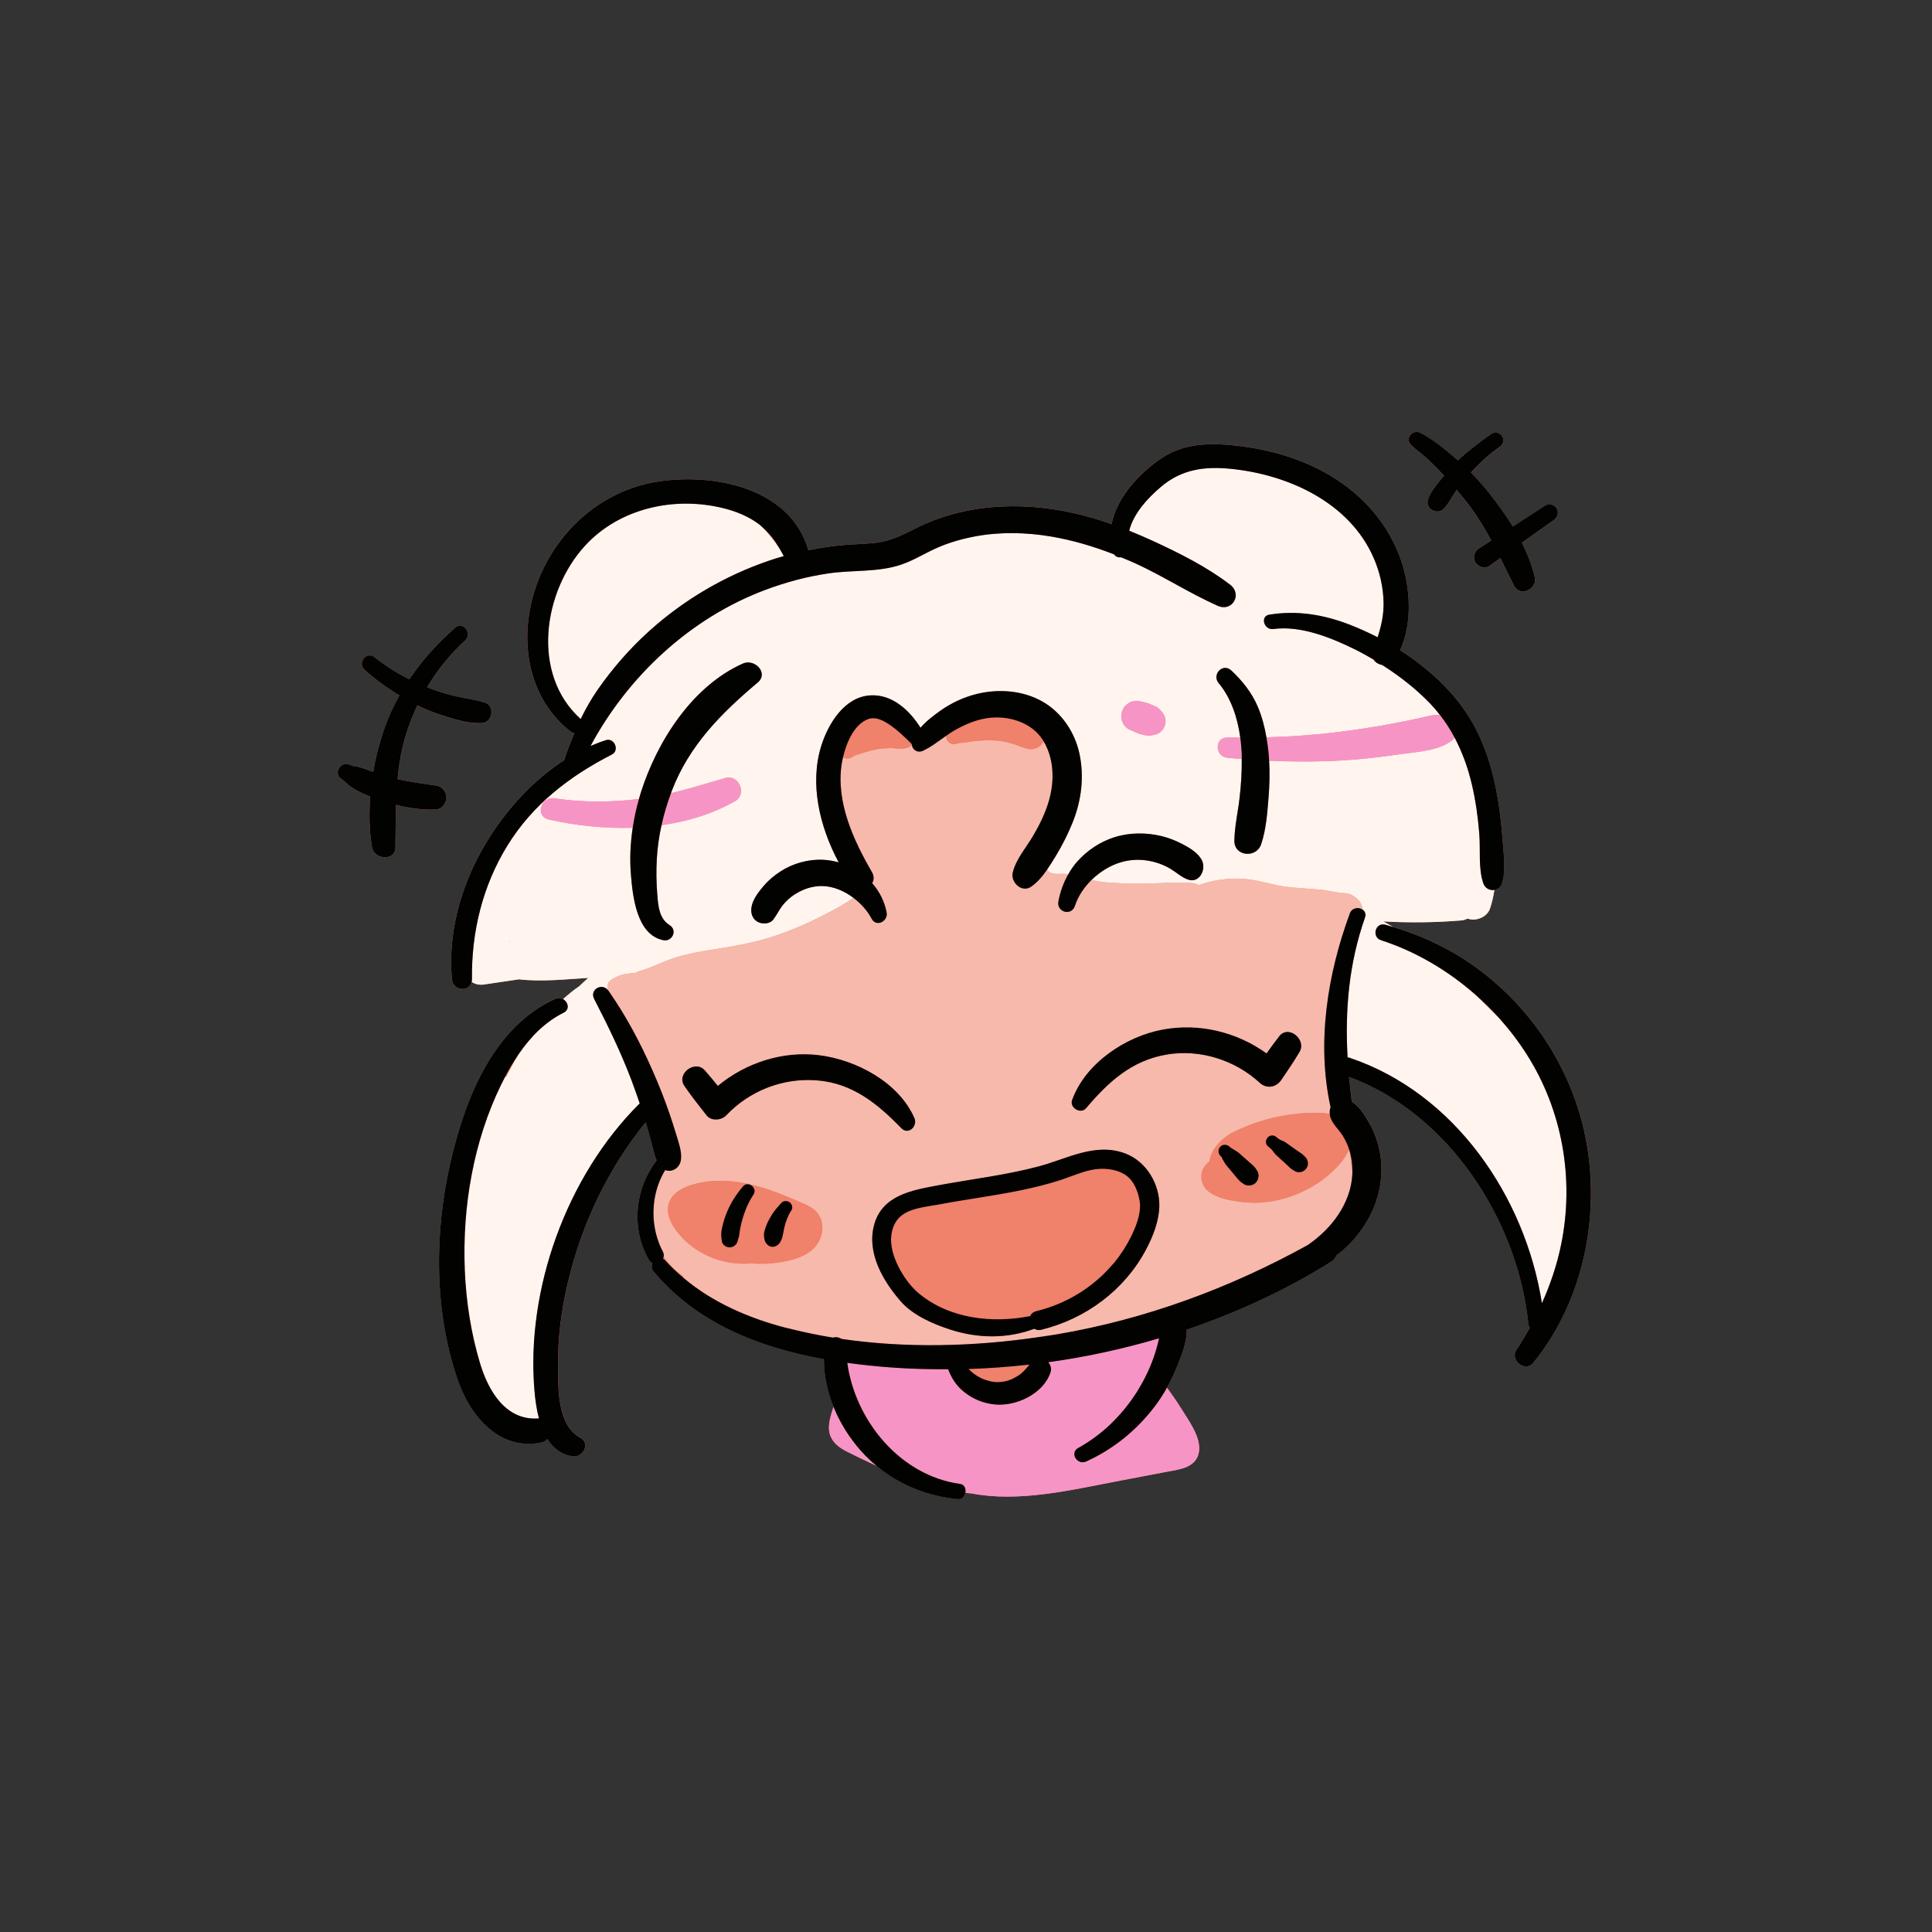 <svg xmlns="http://www.w3.org/2000/svg" xmlns:xlink="http://www.w3.org/1999/xlink" width="500" zoomAndPan="magnify" viewBox="0 0 375 375" height="500" preserveAspectRatio="xMidYMid meet" version="1.2"><rect x="0" y="0" width="375" height="375" fill="#333333" stroke="none"/><defs><clipPath id="c2e0bc6270"><path d="M 65 83.203 L 309 83.203 L 309 291 L 65 291 Z M 65 83.203 "/></clipPath><clipPath id="72cf5ed84d"><path d="M 65 83.203 L 309 83.203 L 309 291 L 65 291 Z M 65 83.203 "/></clipPath></defs><g id="4ca20ed489"><g clip-rule="nonzero" clip-path="url(#c2e0bc6270)"><path style=" stroke:none;fill-rule:nonzero;fill:#f0816a;fill-opacity:1;" d="M 297.566 264.555 C 296.066 266.387 293.047 263.98 294.316 262.047 C 295.25 260.621 296.129 259.156 296.949 257.66 C 296.805 257.441 296.684 257.203 296.652 256.891 C 294.609 236.875 281.207 216.121 261.855 209.008 C 262.004 210.609 262.188 212.219 262.398 213.828 C 263.773 214.684 264.836 216.34 265.598 217.629 C 266.441 219.055 267.109 220.629 267.539 222.23 C 268.406 225.488 268.332 228.984 267.41 232.219 C 266.422 235.676 264.527 238.801 262.02 241.367 C 261.203 242.199 260.312 242.953 259.387 243.672 C 259.215 244.137 258.887 244.566 258.355 244.902 C 249.578 250.41 240.156 254.746 230.348 258.074 C 230.422 260.441 229.297 263.188 228.496 265.184 C 227.918 266.621 227.254 268.008 226.508 269.344 C 227.445 270.613 228.348 271.91 229.184 273.258 C 230.617 275.574 233.176 278.938 232.715 281.797 C 232.203 284.957 228.828 285.215 226.289 285.699 C 223.016 286.324 219.746 286.949 216.469 287.574 C 207.66 289.258 197.66 291.633 188.57 289.871 C 188.176 289.848 187.785 289.793 187.391 289.754 C 187.254 290.438 186.758 291.043 185.969 290.969 C 180.074 290.406 174.645 288.234 170.184 284.527 C 169.902 284.398 169.613 284.27 169.332 284.141 C 167.723 283.395 166.137 282.617 164.547 281.832 C 163.016 281.074 161.562 280.074 161.066 278.336 C 160.574 276.613 161.293 274.684 161.789 273.031 C 160.602 270.098 159.918 266.973 159.926 263.809 C 147.379 261.535 135.27 256.84 126.891 246.797 C 126.441 246.258 126.434 245.641 126.648 245.129 C 126.391 245.012 126.145 244.832 125.957 244.516 C 122.43 238.434 123.242 230.664 127.461 225.207 C 126.988 224.125 126.773 222.934 126.473 221.793 C 126.129 220.488 125.766 219.188 125.371 217.898 C 125.359 217.867 125.352 217.84 125.34 217.809 C 118 226.875 112.914 237.598 110.23 248.945 C 108.961 254.301 108.258 259.785 108.316 265.293 C 108.359 269.629 108.207 276.629 112.598 279.004 C 114.723 280.152 113.148 283 111.066 282.641 C 108.867 282.262 107.344 280.984 106.266 279.289 C 105.988 279.617 105.605 279.875 105.094 279.977 C 96.977 281.621 91.328 274.898 88.898 267.941 C 84.262 254.648 84.293 239.32 87.414 225.711 C 90.223 213.488 95.629 199.379 107.812 193.84 C 108.359 193.59 108.875 193.676 109.293 193.914 C 110.293 193.023 111.324 192.18 112.418 191.426 C 112.988 190.879 113.574 190.344 114.164 189.816 C 109.703 190.082 105.141 190.598 100.711 190.094 C 98.438 190.422 96.172 190.75 93.977 191.09 C 92.973 191.242 92.141 191.012 91.52 190.566 C 91.098 192.582 87.93 192.363 87.719 190.094 C 86.801 180.211 89.977 170.23 95.348 161.988 C 98.973 156.426 103.812 151.203 109.527 147.527 C 109.539 147.469 109.527 147.414 109.547 147.355 C 110.137 145.59 110.789 143.898 111.496 142.23 C 111.25 142.223 111.008 142.168 110.766 141.984 C 104.336 137.039 101.703 128.988 102.469 121.035 C 103.793 107.305 114.117 95.492 127.879 93.438 C 138.676 91.824 153.375 94.688 156.891 106.754 C 156.895 106.77 156.895 106.785 156.898 106.805 C 158.785 106.426 160.676 106.109 162.59 105.898 C 165.074 105.625 167.586 105.633 170.066 105.332 C 172.879 105 175.125 103.867 177.609 102.609 C 187.125 97.777 198.004 97.293 208.305 99.562 C 210.836 100.121 213.316 100.867 215.758 101.727 C 216.598 97.453 219.66 93.562 222.945 90.816 C 224.699 89.352 226.516 88.074 228.672 87.285 C 232.191 85.996 236.121 86.074 239.801 86.477 C 246.691 87.23 253.539 89.242 259.387 93.047 C 265.215 96.844 269.715 102.234 271.969 108.848 C 273.77 114.141 274.172 120.918 271.746 126.199 C 277.246 129.699 282.188 134.238 285.414 139.621 C 288.227 144.309 289.82 149.664 290.715 155.023 C 291.168 157.719 291.469 160.438 291.66 163.164 C 291.84 165.773 292.34 168.906 291.535 171.438 C 291.289 172.215 290.695 172.629 290.055 172.734 C 289.863 173.992 289.586 175.211 289.195 176.355 C 288.625 178.039 286.371 178.895 284.852 178.281 C 284.484 178.477 284.074 178.609 283.633 178.645 C 278.52 179.07 273.512 179.109 268.492 178.84 C 269.141 179.176 269.785 179.559 270.426 179.938 C 277.156 181.949 283.23 185.035 288.742 189.504 C 299.355 198.098 306.516 210.566 308.316 224.125 C 310.195 238.277 306.672 253.422 297.566 264.555 Z M 277.18 89.191 C 278.238 90.18 279.262 91.215 280.238 92.281 C 280.258 92.305 280.281 92.324 280.301 92.352 C 280.156 92.523 279.996 92.676 279.855 92.852 C 278.871 94.094 277.645 95.461 277.16 97.004 C 276.605 98.762 278.961 100.051 280.211 98.777 C 281.215 97.758 281.867 96.332 282.695 95.172 C 282.707 95.148 282.73 95.133 282.742 95.109 C 283.742 96.27 284.707 97.461 285.605 98.695 C 287.055 100.695 288.301 102.789 289.457 104.93 C 288.664 105.441 287.871 105.949 287.082 106.461 C 286.188 107.035 285.816 108.211 286.371 109.16 C 286.875 110.016 288.195 110.488 289.074 109.867 C 289.789 109.355 290.508 108.848 291.223 108.336 C 292.113 110.117 292.977 111.918 293.883 113.707 C 295.039 115.996 298.457 114.367 297.895 112.016 C 297.344 109.711 296.473 107.492 295.402 105.363 C 297.457 103.891 299.504 102.41 301.574 100.965 C 302.293 100.461 302.633 99.539 302.16 98.738 C 301.73 98.012 300.668 97.668 299.93 98.152 C 297.848 99.531 295.746 100.887 293.645 102.246 C 292.289 100.035 290.77 97.93 289.191 95.941 C 288.035 94.48 286.809 93.082 285.508 91.758 C 287.199 89.91 288.973 88.238 291.055 86.809 C 291.723 86.352 292.023 85.488 291.594 84.75 C 291.203 84.082 290.219 83.762 289.539 84.211 C 288.309 85.027 287.164 85.938 286 86.832 C 284.957 87.633 283.941 88.484 282.992 89.398 C 280.762 87.496 278.309 85.387 275.699 84.043 C 274.242 83.293 272.582 85.184 273.883 86.402 C 274.93 87.383 276.125 88.203 277.18 89.191 Z M 86.645 154.832 C 86.645 153.688 85.848 152.652 84.672 152.48 C 82.164 152.113 79.641 151.789 77.168 151.23 C 77.426 148.488 77.875 145.75 78.676 143 C 79.289 140.91 80.082 138.883 81.016 136.922 C 81.086 136.953 81.145 136.996 81.215 137.023 C 83.055 137.91 84.984 138.629 86.941 139.219 C 89.133 139.875 91.289 140.477 93.59 140.352 C 95.57 140.25 96.109 137.035 94.168 136.418 C 92.238 135.809 90.258 135.574 88.289 135.117 C 86.445 134.688 84.66 134.086 82.895 133.41 C 84.902 130.066 87.371 126.996 90.266 124.352 C 91.742 123.004 89.902 120.5 88.367 121.848 C 84.957 124.836 81.938 128.172 79.449 131.863 C 77.066 130.668 74.816 129.258 72.711 127.59 C 71.117 126.332 69.297 128.719 70.781 130.047 C 72.859 131.906 75.129 133.547 77.52 134.988 C 76.453 136.902 75.52 138.898 74.758 140.996 C 73.754 143.781 72.961 146.77 72.434 149.828 C 72.406 149.82 72.375 149.809 72.348 149.801 C 71.113 149.34 69.754 148.777 68.406 148.676 C 68.211 148.586 68.016 148.496 67.816 148.41 C 66.199 147.668 64.648 150.121 66.188 151.137 C 66.824 151.555 67.297 152.141 67.91 152.586 C 68.633 153.102 69.434 153.562 70.242 153.93 C 70.773 154.172 71.312 154.395 71.855 154.609 C 71.605 157.945 71.684 161.277 72.203 164.441 C 72.602 166.84 76.703 167.219 76.746 164.512 C 76.797 161.715 76.789 158.961 76.871 156.227 C 79.402 156.859 81.957 157.242 84.602 157.129 C 85.754 157.074 86.645 155.914 86.645 154.832 Z M 86.645 154.832 "/></g><path style=" stroke:none;fill-rule:nonzero;fill:#fff5ee;fill-opacity:1;" d="M 149.793 104.422 C 150.301 105.059 150.797 105.727 151.277 106.414 C 151.574 106.91 151.855 107.422 152.129 107.941 C 151.156 108.219 150.184 108.512 149.223 108.84 C 140.672 111.762 132.742 116.418 126.031 122.469 C 122.273 125.852 118.93 129.688 116.035 133.832 C 114.738 135.691 113.668 137.609 112.703 139.578 C 112.688 139.562 112.684 139.535 112.664 139.523 C 103.027 130.789 105.43 114.797 113.543 105.934 C 120.281 98.582 131.023 96.258 140.551 98.676 C 143.02 99.297 145.43 100.297 147.461 101.859 C 147.664 102.012 147.824 102.195 148.012 102.359 C 148.562 102.957 149.102 103.582 149.617 104.211 C 149.664 104.27 149.719 104.32 149.77 104.379 C 149.777 104.395 149.785 104.414 149.793 104.422 Z M 109.305 193.91 C 110.305 193.02 111.336 192.172 112.426 191.422 C 112.996 190.875 113.582 190.34 114.172 189.812 C 109.711 190.078 105.148 190.594 100.723 190.086 C 98.445 190.418 96.184 190.746 93.984 191.086 C 92.98 191.238 92.152 191.008 91.531 190.559 C 91.566 190.406 91.621 190.27 91.613 190.086 C 91.48 180.945 93.66 171.965 98.477 164.152 C 103.402 156.148 110.527 150.68 118.781 146.445 C 120.312 145.664 119.254 143.137 117.605 143.664 C 116.594 143.988 115.594 144.375 114.621 144.801 C 121.953 131.156 134.062 119.918 148.594 114.48 C 152.559 112.996 156.688 111.895 160.883 111.285 C 165.535 110.605 170.496 111.121 174.988 109.57 C 177.293 108.781 179.359 107.488 181.566 106.48 C 183.949 105.391 186.496 104.648 189.062 104.152 C 193.969 103.203 199.16 103.309 204.078 104.148 C 208.238 104.859 212.305 106.066 216.238 107.602 C 216.574 108.086 217.09 108.246 217.598 108.164 C 218.508 108.539 219.414 108.914 220.312 109.316 C 225.801 111.824 230.875 115.152 236.379 117.59 C 239.199 118.836 241.191 115.352 238.773 113.492 C 234.234 110.012 228.906 107.355 223.719 104.965 C 222.223 104.277 220.711 103.633 219.18 103.012 C 220.027 99.629 222.773 96.688 225.332 94.504 C 229.301 91.125 233.703 90.484 238.836 90.992 C 250.02 92.094 261.977 97.508 266.66 108.359 C 267.852 111.105 268.527 114.113 268.555 117.109 C 268.578 119.461 268.09 121.57 267.398 123.695 C 265.598 122.766 263.77 121.941 261.949 121.238 C 256.898 119.281 251.75 118.438 246.379 119.305 C 244.531 119.602 245.344 122.336 247.148 122.094 C 252.539 121.371 258.504 123.809 263.219 126.16 C 264.375 126.734 265.5 127.371 266.617 128.023 C 266.66 128.098 266.727 128.156 266.781 128.227 C 266.75 128.246 266.727 128.27 266.695 128.285 C 266.77 128.32 266.848 128.367 266.922 128.402 C 267.246 128.723 267.68 128.934 268.152 129.043 C 268.305 129.125 268.453 129.195 268.605 129.277 C 271.871 131.379 274.938 133.793 277.629 136.59 C 278.293 137.281 278.898 138.004 279.473 138.738 C 278.117 138.711 276.809 139.109 275.43 139.414 C 273.617 139.812 271.797 140.172 269.973 140.516 C 266.574 141.148 263.16 141.668 259.727 142.094 C 255.113 142.664 250.469 142.988 245.816 143.117 C 245.457 141.062 244.93 139.047 244.105 137.105 C 242.949 134.402 241.148 132.18 239.02 130.168 C 237.367 128.609 235.145 130.93 236.559 132.629 C 238.965 135.504 240.219 139.363 240.738 143.176 C 239.91 143.172 239.078 143.18 238.246 143.168 C 235.676 143.105 235.777 146.852 238.246 147.094 C 239.172 147.188 240.102 147.25 241.023 147.32 C 241.059 149.828 240.898 152.348 240.613 154.84 C 240.297 157.629 239.637 160.379 239.594 163.188 C 239.543 166.266 243.863 166.648 244.793 163.891 C 245.762 161.008 245.98 157.859 246.227 154.84 C 246.426 152.453 246.484 150.051 246.34 147.656 C 251.062 147.867 255.789 147.879 260.52 147.602 C 264.223 147.391 267.926 146.953 271.594 146.418 C 274.91 145.93 279.488 145.789 282.078 143.516 C 282.191 143.418 282.262 143.305 282.352 143.191 C 283.859 146.039 284.957 149.105 285.707 152.332 C 286.441 155.465 286.879 158.652 287.137 161.859 C 287.379 164.906 286.918 168.551 287.91 171.453 C 288.258 172.457 289.207 172.891 290.066 172.746 C 289.875 174.008 289.594 175.227 289.207 176.371 C 288.637 178.055 286.383 178.91 284.863 178.293 C 284.492 178.492 284.086 178.625 283.645 178.66 C 278.527 179.086 273.523 179.125 268.5 178.855 C 269.148 179.191 269.793 179.574 270.434 179.953 C 269.926 179.801 269.426 179.641 268.91 179.5 C 266.957 178.973 266.176 181.895 268.078 182.508 C 274.77 184.672 281.051 188.383 286.406 193.098 C 287.371 194.051 288.316 194.996 289.215 195.895 C 289.777 196.457 290.375 197.031 290.984 197.621 C 292.988 199.852 294.801 202.227 296.379 204.719 C 303.285 215.602 305.605 228.91 303.035 241.527 C 302.227 245.488 300.938 249.309 299.297 252.977 C 296.035 232.254 282.355 212.195 262.004 205.344 C 261.852 205.293 261.711 205.266 261.57 205.254 C 261.055 196.082 261.824 187.004 264.949 178.117 C 265.195 177.414 264.93 176.867 264.473 176.559 C 264.41 175.82 264.105 175.129 263.555 174.586 C 263.098 174.133 262.359 173.621 261.723 173.48 C 261.262 173.371 260.77 173.355 260.293 173.305 C 260.062 173.277 259.832 173.25 259.602 173.223 C 259.285 173.176 258.969 173.133 258.66 173.066 C 257.973 172.926 257.285 172.82 256.586 172.727 C 256.879 172.766 257.176 172.805 257.465 172.844 C 257.355 172.832 257.242 172.816 257.137 172.797 C 257.062 172.785 256.988 172.773 256.918 172.762 C 256.609 172.664 256.305 172.648 255.996 172.672 C 253.832 172.457 251.645 172.402 249.492 172.113 C 247.582 171.855 245.531 171.234 243.547 170.875 C 239.762 170.184 236.176 170.602 232.684 171.805 C 232.289 171.602 231.84 171.457 231.312 171.41 C 228.434 171.148 225.652 171.434 222.773 171.52 C 220.105 171.598 217.449 171.473 214.781 171.277 C 213.82 171.207 212.836 171.027 211.855 170.816 C 213.523 169.172 215.59 167.914 217.742 167.316 C 219.812 166.742 222.004 166.773 224.074 167.332 C 225.18 167.633 226.203 168.059 227.188 168.645 C 228.332 169.328 229.277 170.25 230.539 170.715 C 232.773 171.543 234.129 168.844 233.328 167.086 C 232.66 165.621 230.922 164.594 229.551 163.867 C 228.27 163.188 226.875 162.637 225.461 162.297 C 222.453 161.57 219.199 161.582 216.238 162.531 C 213.504 163.414 210.992 165.094 209.082 167.238 C 208.379 168.031 207.82 168.875 207.324 169.746 C 207.238 169.727 207.156 169.707 207.078 169.688 C 206.004 169.461 204.762 169.879 203.785 169.34 C 203.602 169.234 203.418 169.02 203.309 168.938 C 203.285 168.871 203.27 168.836 203.25 168.793 C 203.84 167.938 204.387 167.047 204.922 166.168 C 206.191 164.07 207.293 161.902 208.207 159.625 C 209.91 155.391 210.484 150.754 209.516 146.27 C 208.617 142.105 206.051 138.273 202.305 136.16 C 198.484 133.996 193.738 133.668 189.523 134.723 C 187.035 135.348 184.617 136.473 182.527 137.957 C 181.141 138.941 179.77 139.996 178.676 141.258 C 176.508 137.824 173.133 134.691 168.859 134.984 C 163.918 135.316 160.793 140.426 159.438 144.691 C 157.082 152.102 159.098 160.508 162.793 167.387 C 161.797 167.113 160.77 166.938 159.723 166.891 C 156.855 166.758 153.84 167.613 151.445 169.184 C 150.285 169.945 149.184 170.848 148.277 171.906 C 147.305 173.043 146.125 174.559 145.867 176.07 C 145.684 177.191 145.992 178.309 147.023 178.914 C 147.906 179.43 149.406 179.391 150.078 178.52 C 150.738 177.664 151.297 176.508 151.898 175.746 C 152.539 174.945 153.305 174.238 154.098 173.715 C 155.789 172.602 157.613 171.969 159.559 171.988 C 161.703 172.008 163.848 172.914 165.664 174.285 C 164.926 174.773 164.188 175.266 163.426 175.703 C 159.457 178 155.262 179.973 150.934 181.488 C 146.656 182.984 142.164 183.723 137.699 184.414 C 135.297 184.781 132.914 185.258 130.609 186.031 C 128.371 186.781 126.262 187.914 123.98 188.539 C 123.77 188.598 123.59 188.695 123.441 188.82 C 122.691 188.879 121.934 188.961 121.199 189.098 C 120.211 189.281 119.488 189.676 118.645 190.188 C 117.863 190.656 117.738 191.535 118.055 192.223 C 116.859 190.664 114.402 192.078 115.348 193.898 C 118.016 199.043 120.551 204.27 122.598 209.695 C 123.156 211.18 123.688 212.684 124.195 214.195 C 124.156 214.227 124.117 214.234 124.082 214.273 C 110.027 228.254 102.047 250.281 103.773 270.059 C 103.914 271.664 104.156 273.531 104.633 275.324 C 104.582 275.324 104.535 275.316 104.48 275.32 C 98.137 275.742 94.781 269.898 93.195 264.613 C 91.43 258.738 90.484 252.613 90.234 246.492 C 89.742 234.27 91.898 221.57 97.285 210.523 C 97.527 210.031 97.785 209.539 98.043 209.047 C 98.133 209.008 98.219 208.957 98.312 208.93 C 99.051 207.449 99.855 205.992 100.711 204.57 C 102.988 201.266 105.809 198.355 109.414 196.566 C 110.688 195.914 110.277 194.461 109.305 193.91 Z M 250.215 157.176 C 250.23 157.176 250.242 157.176 250.254 157.176 C 250.25 157.172 250.242 157.172 250.23 157.168 C 250.23 157.168 250.223 157.172 250.215 157.176 Z M 217.734 139.793 C 217.832 140.027 217.934 140.266 218.035 140.5 C 218.301 140.949 218.652 141.301 219.098 141.562 C 219.344 141.668 219.594 141.773 219.84 141.879 C 219.961 141.934 220.086 141.98 220.211 142.035 C 220.562 142.184 220.906 142.371 221.27 142.473 C 221.531 142.547 221.801 142.602 222.066 142.66 C 222.363 142.73 222.688 142.793 222.977 142.793 C 223.297 142.793 223.605 142.723 223.914 142.656 C 224.027 142.629 224.137 142.605 224.25 142.586 C 225.156 142.395 225.895 141.566 226.133 140.703 C 226.262 140.227 226.262 139.75 226.133 139.27 C 226.004 138.812 225.773 138.422 225.441 138.082 C 225.363 137.988 225.277 137.895 225.199 137.805 C 225.066 137.652 224.984 137.598 224.797 137.453 C 224.594 137.293 224.531 137.23 224.34 137.148 C 224.102 137.043 223.867 136.941 223.629 136.832 C 223.25 136.664 222.957 136.531 222.582 136.438 C 222.449 136.402 222.316 136.375 222.188 136.34 C 221.926 136.277 221.664 136.207 221.398 136.145 C 221.004 136.02 220.609 136 220.211 136.09 C 219.82 136.109 219.449 136.223 219.109 136.445 C 218.91 136.598 218.711 136.754 218.512 136.906 C 218.223 137.176 218.02 137.492 217.895 137.859 C 217.762 138.09 217.695 138.344 217.695 138.605 C 217.598 139 217.609 139.395 217.734 139.793 Z M 161.508 124.578 C 161.508 124.59 161.512 124.602 161.512 124.617 C 161.512 124.605 161.516 124.602 161.516 124.59 C 161.512 124.586 161.508 124.582 161.508 124.578 Z M 98.98 182.812 C 98.953 182.77 98.934 182.727 98.906 182.676 C 98.883 182.742 98.859 182.805 98.836 182.867 C 98.883 182.848 98.934 182.828 98.98 182.812 Z M 122.809 160.664 C 122.355 163.684 122.207 166.754 122.453 169.766 C 122.789 173.941 123.562 181.453 128.727 182.488 C 130.477 182.844 131.543 180.562 129.961 179.562 C 127.922 178.285 127.758 175.906 127.574 173.688 C 127.383 171.367 127.348 169.062 127.477 166.742 C 127.598 164.539 127.914 162.336 128.391 160.172 C 133.418 159.461 138.289 157.988 142.652 155.516 C 145.066 154.148 143.453 150.242 140.758 151.02 C 137.254 152.027 133.777 153.121 130.234 153.961 C 130.277 153.832 130.32 153.707 130.363 153.578 C 133.723 144.73 139.973 138.449 147.062 132.48 C 149.273 130.621 146.453 127.789 144.211 128.785 C 134.367 133.16 127.539 143.879 124.387 153.82 C 124.254 154.238 124.137 154.664 124.016 155.086 C 118.629 155.742 112.996 155.785 107.648 154.949 C 104.996 154.535 103.781 158.449 106.512 159.066 C 111.695 160.227 117.27 160.852 122.809 160.664 Z M 122.809 160.664 "/><path style=" stroke:none;fill-rule:nonzero;fill:#f7b9ac;fill-opacity:1;" d="M 182.582 238.945 C 182.594 238.953 182.609 238.957 182.625 238.965 C 182.621 238.965 182.621 238.973 182.617 238.973 C 182.594 238.961 182.586 238.957 182.566 238.945 C 182.57 238.945 182.582 238.945 182.582 238.945 Z M 220.871 231.93 C 220.895 231.934 220.922 231.949 220.945 231.953 C 220.922 231.863 220.906 231.777 220.875 231.688 C 220.844 231.824 220.828 231.926 220.871 231.93 Z M 191.164 249.852 C 191.172 249.852 191.184 249.855 191.191 249.855 C 191.203 249.855 191.211 249.855 191.223 249.855 C 191.176 249.852 191.129 249.84 191.082 249.836 C 191.082 249.84 191.125 249.844 191.164 249.852 Z M 215.801 245.598 C 215.957 245.414 216.129 245.25 216.281 245.066 C 216.25 245.07 216.211 245.078 216.176 245.086 C 216.059 245.262 215.926 245.422 215.801 245.598 Z M 182.461 238.953 C 182.398 238.953 182.336 238.957 182.27 238.957 C 182.336 239.008 182.484 238.996 182.574 238.977 C 182.547 238.965 182.523 238.957 182.496 238.945 C 182.484 238.953 182.477 238.953 182.461 238.953 Z M 211.094 227.262 C 210.863 227.32 210.633 227.387 210.402 227.453 C 210.508 227.465 210.617 227.445 210.727 227.457 C 210.848 227.379 210.977 227.332 211.094 227.262 Z M 263.555 174.57 C 264.105 175.117 264.41 175.812 264.473 176.543 C 263.715 176.031 262.434 176.16 262.016 177.293 C 257.656 189.098 255.523 202.465 258.273 214.902 C 258.121 215.305 258.074 215.754 258.125 216.227 C 257.316 216.059 256.477 216 255.645 215.988 C 253.754 215.961 251.875 216.145 250 216.41 C 246.34 216.93 242.805 218.074 239.492 219.707 C 237.215 220.824 235.078 222.977 234.77 225.406 C 233.852 226.145 233.168 227.086 233.18 228.406 C 233.219 232.262 238.438 233.02 241.344 233.34 C 247.453 234.008 253.93 231.68 258.445 227.57 C 259.719 226.418 261.125 224.805 261.863 223.082 C 261.902 223.199 261.938 223.324 261.969 223.445 C 262.156 224.645 262.309 225.844 262.414 227.059 C 262.445 227.074 262.473 227.102 262.508 227.121 C 262.516 228.438 262.348 229.77 261.977 231.07 C 261.242 233.637 259.793 236.078 257.953 238.102 C 256.891 239.27 255.711 240.324 254.43 241.25 C 254.223 241.395 254.02 241.539 253.816 241.688 C 238.684 250.043 222.375 256.055 205.305 258.973 C 204.273 259.148 203.23 259.297 202.188 259.449 C 201.961 259.48 201.734 259.512 201.504 259.543 C 201.504 259.547 201.508 259.547 201.508 259.555 C 189.02 261.371 175.926 261.727 163.344 259.887 C 162.852 259.562 162.242 259.48 161.66 259.633 C 159.141 259.223 156.648 258.707 154.18 258.117 C 153.668 257.961 153.156 257.812 152.652 257.648 C 152.527 257.648 152.418 257.66 152.301 257.664 C 145.273 255.809 138.355 252.816 132.773 248.125 C 132.715 247.973 132.629 247.84 132.582 247.688 C 131.137 246.629 129.84 245.391 128.832 243.895 C 128.883 243.594 128.852 243.27 128.672 242.93 C 127.078 239.914 126.527 236.34 127.035 232.938 C 127.035 232.918 127.039 232.898 127.043 232.883 C 127.352 230.844 128.047 228.863 129.129 227.113 C 130.445 227.621 132.012 226.711 132.191 225.043 C 132.359 223.484 131.785 221.93 131.34 220.457 C 130.898 218.977 130.426 217.504 129.926 216.051 C 128.98 213.305 127.91 210.609 126.742 207.949 C 124.348 202.477 121.531 197.188 118.105 192.285 C 118.086 192.262 118.062 192.25 118.043 192.227 C 117.734 191.539 117.852 190.664 118.633 190.191 C 119.48 189.68 120.203 189.285 121.191 189.105 C 121.93 188.965 122.68 188.883 123.434 188.824 C 123.582 188.699 123.758 188.602 123.969 188.543 C 126.25 187.918 128.355 186.789 130.598 186.035 C 132.91 185.258 135.289 184.785 137.691 184.418 C 142.156 183.73 146.645 182.992 150.926 181.492 C 155.254 179.973 159.453 178.004 163.414 175.707 C 164.18 175.266 164.914 174.777 165.652 174.293 C 167.117 175.398 168.379 176.809 169.203 178.359 C 170.094 180.02 172.41 178.82 172.098 177.141 C 171.684 174.945 170.684 173.008 169.289 171.426 C 169.641 170.836 169.707 170.066 169.23 169.246 C 165.648 163.09 162.266 155.711 163.355 148.395 C 163.422 147.961 163.52 147.488 163.629 147.004 C 164.109 147.277 164.699 147.355 165.273 147.023 C 165.484 146.898 165.707 146.781 165.918 146.664 C 165.977 146.633 165.992 146.629 166.016 146.613 C 166.117 146.578 166.219 146.543 166.324 146.516 C 166.785 146.367 167.238 146.195 167.699 146.059 C 168.578 145.793 169.484 145.566 170.395 145.41 C 170.629 145.371 170.887 145.301 171.121 145.289 C 171.219 145.285 171.32 145.281 171.363 145.277 C 171.789 145.242 172.223 145.223 172.652 145.211 C 173.77 145.184 175.066 145.512 176.137 145.125 C 176.465 145.004 176.75 144.84 177.004 144.641 C 177.152 145.586 178.094 146.23 179.172 145.723 C 180.777 144.973 182.152 143.871 183.605 142.855 C 183.672 143.82 184.504 144.754 185.613 144.367 C 186.188 144.168 186.789 144.223 187.426 144.117 C 187.984 144.016 188.527 143.91 188.887 143.875 C 190.133 143.762 191.375 143.664 192.633 143.707 C 192.938 143.719 193.242 143.738 193.543 143.762 C 193.715 143.777 193.891 143.797 194.062 143.809 C 194.355 143.844 194.41 143.852 194.23 143.832 C 194.055 143.809 194.109 143.82 194.395 143.859 C 194.566 143.891 194.734 143.918 194.906 143.953 C 195.199 144.012 195.496 144.074 195.789 144.148 C 197.02 144.453 198.156 145.012 199.371 145.336 C 200.652 145.68 201.98 145.055 202.578 143.902 C 203.707 145.789 204.223 147.926 204.289 150.102 C 204.277 150.215 204.277 150.32 204.27 150.434 C 204.285 150.637 204.289 150.844 204.305 151.043 C 204.254 152.523 204.012 154 203.609 155.402 C 202.906 157.832 201.797 160.078 200.52 162.254 C 199.184 164.535 197.227 166.727 196.586 169.34 C 196.121 171.258 198.336 173.375 200.172 172.094 C 201.426 171.219 202.391 170.043 203.254 168.785 C 203.273 168.828 203.289 168.863 203.316 168.926 C 203.422 169.016 203.605 169.227 203.793 169.328 C 204.766 169.871 206.008 169.449 207.082 169.68 C 207.16 169.699 207.242 169.719 207.328 169.738 C 206.418 171.336 205.793 173.059 205.43 174.945 C 205.031 177.031 207.957 177.875 208.629 175.824 C 209.246 173.953 210.406 172.227 211.855 170.793 C 212.836 171.008 213.82 171.188 214.781 171.258 C 217.445 171.449 220.105 171.57 222.773 171.5 C 225.652 171.414 228.441 171.129 231.312 171.391 C 231.84 171.438 232.289 171.582 232.684 171.785 C 236.172 170.582 239.762 170.172 243.547 170.855 C 245.531 171.215 247.582 171.832 249.492 172.094 C 251.645 172.383 253.836 172.438 255.996 172.652 C 256.305 172.629 256.609 172.648 256.918 172.742 C 256.992 172.754 257.066 172.766 257.137 172.777 C 257.242 172.793 257.355 172.812 257.465 172.824 C 257.172 172.785 256.875 172.746 256.586 172.707 C 257.285 172.801 257.973 172.906 258.66 173.047 C 258.969 173.109 259.285 173.156 259.602 173.203 C 259.832 173.23 260.062 173.258 260.293 173.285 C 260.766 173.336 261.262 173.352 261.723 173.461 C 262.363 173.609 263.098 174.121 263.555 174.57 Z M 158.203 234.957 C 157.25 234.09 156 233.637 154.828 233.129 C 153.496 232.547 152.16 231.984 150.797 231.473 C 145.836 229.594 140.375 228.441 135.117 229.742 C 132.648 230.352 129.773 231.691 129.641 234.613 C 129.531 236.91 131.352 239.227 132.922 240.742 C 135.875 243.609 139.957 245.18 144.055 245.285 C 144.621 245.301 145.219 245.27 145.828 245.223 C 147.699 245.371 149.562 245.305 151.438 245 C 153.805 244.613 156.566 243.902 158.207 242.02 C 159.934 240.059 160.254 236.836 158.203 234.957 Z M 174.934 218.969 C 176.305 220.383 178.18 218.598 177.477 217.008 C 174.426 210.078 166.184 205.703 158.961 204.816 C 151.922 203.953 144.742 206.297 139.328 210.781 C 138.5 209.754 137.66 208.73 136.777 207.742 C 134.902 205.648 131.207 208.422 132.836 210.781 C 134.203 212.766 135.676 214.645 137.168 216.531 C 138.043 217.637 140.016 217.477 140.918 216.531 C 145.52 211.688 151.973 209.164 158.645 209.711 C 165.512 210.277 170.34 214.25 174.934 218.969 Z M 225.023 234.227 C 225.156 229.859 222.516 225.426 218.398 223.883 C 212.578 221.699 207.145 224.926 201.613 226.395 C 195.199 228.102 188.594 228.859 182.086 230.07 C 176.887 231.035 171.078 232.031 169.602 237.969 C 168.273 243.32 171.406 248.66 174.805 252.57 C 177.172 255.289 181.066 256.977 184.41 258.062 C 189.781 259.809 195.5 259.891 200.754 257.914 C 201.125 258.137 201.59 258.234 202.125 258.102 C 210.715 256.004 218.273 250.41 222.434 242.547 C 223.781 240.016 224.938 237.129 225.023 234.227 Z M 248.309 201.129 C 247.453 202.227 246.641 203.34 245.84 204.469 C 240.055 200.316 232.789 198.527 225.691 199.844 C 218.422 201.195 210.668 206.387 208.094 213.527 C 207.555 215.02 209.773 216.32 210.805 215.105 C 215.098 210.035 219.598 205.875 226.398 204.699 C 232.891 203.582 239.703 205.738 244.523 210.176 C 245.844 211.398 247.695 211.078 248.684 209.641 C 249.922 207.84 251.133 206.047 252.246 204.168 C 253.652 201.797 250.098 198.828 248.309 201.129 Z M 248.309 201.129 "/><path style=" stroke:none;fill-rule:nonzero;fill:#f0816a;fill-opacity:1;" d="M 199.824 264.863 C 199.469 265.293 199.121 265.727 198.727 266.113 C 198.133 266.703 197.867 266.891 197.129 267.312 C 195.902 268.016 194.66 268.332 193.176 268.254 C 192.625 268.223 192.023 268.074 191.281 267.836 C 190.66 267.633 190.145 267.383 189.5 266.969 C 188.992 266.641 188.477 266.207 188.004 265.727 C 191.949 265.598 195.895 265.309 199.824 264.863 Z M 220.871 231.93 C 220.895 231.934 220.922 231.949 220.945 231.953 C 221.152 232.691 221.285 233.418 221.285 233.996 C 221.285 236.035 220.457 238.145 219.574 239.949 C 218.664 241.801 217.559 243.512 216.289 245.066 C 216.254 245.07 216.215 245.078 216.18 245.086 C 216.062 245.258 215.93 245.422 215.805 245.598 C 212.016 249.988 206.891 253.09 201.141 254.496 C 200.527 254.648 200.148 255.008 199.957 255.453 C 192.613 256.898 184.332 255.992 178.391 251.086 C 175.77 248.922 173.25 244.676 172.98 241.281 C 172.824 239.312 173.398 237.152 175.023 235.906 C 176.941 234.426 180.02 234.215 182.32 233.777 C 187.578 232.781 192.895 232.117 198.137 231.035 C 200.766 230.492 203.375 229.848 205.926 229.02 C 207.438 228.527 208.895 227.902 210.402 227.449 C 210.508 227.457 210.617 227.438 210.727 227.453 C 210.844 227.375 210.973 227.332 211.09 227.258 C 211.914 227.047 212.758 226.895 213.637 226.867 C 215.777 226.809 218.16 227.34 219.566 229.09 C 220.145 229.809 220.582 230.75 220.871 231.684 C 220.844 231.824 220.828 231.926 220.871 231.93 Z M 182.574 238.98 C 182.547 238.973 182.523 238.961 182.496 238.953 C 182.484 238.953 182.484 238.953 182.469 238.953 C 182.402 238.953 182.34 238.957 182.277 238.957 C 182.336 239.008 182.488 239 182.574 238.98 Z M 182.629 238.965 C 182.617 238.961 182.602 238.957 182.586 238.945 C 182.582 238.945 182.574 238.945 182.57 238.945 C 182.59 238.957 182.602 238.961 182.621 238.973 C 182.625 238.973 182.625 238.965 182.629 238.965 Z M 191.223 249.855 C 191.176 249.852 191.129 249.84 191.082 249.836 C 191.082 249.84 191.125 249.844 191.164 249.852 C 191.172 249.852 191.184 249.855 191.191 249.855 C 191.203 249.855 191.215 249.855 191.223 249.855 Z M 158.203 234.957 C 160.258 236.836 159.934 240.059 158.211 242.027 C 156.566 243.91 153.812 244.621 151.441 245.004 C 149.562 245.312 147.699 245.371 145.836 245.227 C 145.223 245.281 144.625 245.305 144.059 245.289 C 139.961 245.184 135.879 243.613 132.926 240.746 C 131.355 239.227 129.543 236.91 129.645 234.621 C 129.781 231.699 132.656 230.355 135.125 229.746 C 140.379 228.445 145.84 229.598 150.801 231.477 C 152.16 231.992 153.5 232.555 154.836 233.133 C 155.996 233.641 157.242 234.09 158.203 234.957 Z M 144.254 230.254 C 142.973 231.73 141.91 233.359 141.152 235.172 C 140.812 235.977 140.523 236.801 140.312 237.652 C 140.203 238.086 140.102 238.527 140.035 238.973 C 139.93 239.66 140.023 240.285 140.121 240.969 C 140.215 241.617 141.016 242.152 141.641 242.125 C 142.348 242.094 142.949 241.656 143.16 240.969 C 143.312 240.457 143.469 239.98 143.531 239.445 C 143.539 239.383 143.598 238.961 143.586 239.008 C 143.613 238.84 143.641 238.668 143.672 238.5 C 143.816 237.691 144.02 236.891 144.27 236.113 C 144.52 235.344 144.793 234.605 145.059 234.039 C 145.41 233.273 145.824 232.527 146.285 231.816 C 147.062 230.598 145.223 229.137 144.254 230.254 Z M 153.285 233.375 C 152.832 233.027 152.086 233.012 151.684 233.469 C 151.289 233.914 150.875 234.355 150.5 234.824 C 150.07 235.371 149.695 235.961 149.359 236.57 C 149.02 237.191 148.73 237.836 148.523 238.508 C 148.398 238.922 148.266 239.371 148.293 239.809 C 148.332 240.305 148.387 240.875 148.703 241.281 C 148.996 241.672 149.293 241.926 149.789 241.992 C 150.285 242.059 150.652 241.895 151.039 241.582 C 151.316 241.355 151.488 241.031 151.641 240.711 C 151.84 240.305 151.914 239.949 151.992 239.523 C 152.102 238.961 152.207 238.391 152.355 237.836 C 152.426 237.57 152.504 237.305 152.598 237.043 C 152.641 236.914 152.695 236.789 152.742 236.66 C 152.812 236.488 152.75 236.645 152.715 236.723 C 152.777 236.578 152.836 236.43 152.902 236.277 C 152.926 236.219 152.945 236.16 152.969 236.098 C 153.016 235.965 153.09 235.832 153.152 235.707 C 153.281 235.438 153.438 235.195 153.609 234.949 C 153.949 234.457 153.734 233.719 153.285 233.375 Z M 238.859 222.777 C 238.875 222.781 238.891 222.793 238.91 222.801 C 238.902 222.797 238.895 222.793 238.887 222.781 C 238.875 222.781 238.871 222.781 238.859 222.777 Z M 255.645 215.988 C 256.477 216.004 257.316 216.059 258.125 216.227 C 258.133 216.309 258.121 216.383 258.133 216.469 C 258.449 218.074 259.859 219.156 260.672 220.508 C 261.242 221.469 261.566 222.172 261.863 223.082 C 261.129 224.809 259.719 226.418 258.445 227.57 C 253.93 231.68 247.457 234.004 241.344 233.34 C 238.438 233.02 233.219 232.262 233.18 228.406 C 233.168 227.086 233.852 226.145 234.77 225.406 C 235.078 222.973 237.215 220.824 239.492 219.707 C 242.805 218.082 246.34 216.93 250 216.41 C 251.879 216.145 253.754 215.965 255.645 215.988 Z M 244.035 227.285 C 243.816 226.926 243.594 226.574 243.281 226.289 C 243.086 226.105 242.883 225.918 242.684 225.742 C 242.254 225.363 241.82 224.988 241.391 224.609 C 240.902 224.188 240.41 223.664 239.84 223.355 C 239.609 223.234 239.398 223.086 239.176 222.949 C 239.145 222.93 239.027 222.867 238.914 222.805 C 238.887 222.781 238.855 222.754 238.828 222.727 C 238.77 222.672 238.707 222.621 238.656 222.566 C 238.172 222.113 237.336 222.051 236.863 222.566 C 236.379 223.098 236.398 223.824 236.863 224.355 C 236.91 224.406 236.949 224.449 236.992 224.5 C 237.004 224.508 237.16 224.699 237.086 224.598 C 237.086 224.586 237.074 224.566 237.055 224.523 C 237.012 224.234 237.145 224.734 237.207 224.852 C 237.336 225.078 237.484 225.301 237.602 225.531 C 237.906 226.121 238.422 226.637 238.848 227.148 C 239.199 227.578 239.555 228.008 239.914 228.438 C 240.086 228.645 240.266 228.844 240.445 229.051 C 240.73 229.383 241.098 229.617 241.461 229.855 C 242.133 230.293 243.203 230.148 243.746 229.559 C 244.301 228.957 244.488 228.02 244.035 227.285 Z M 253.383 224.602 C 253.109 224.312 252.844 224.047 252.508 223.82 C 252.266 223.656 252.02 223.504 251.785 223.336 C 251.324 223.012 250.867 222.684 250.41 222.355 C 249.965 222.039 249.527 221.695 249.035 221.465 C 248.91 221.406 248.777 221.355 248.648 221.305 C 248.648 221.305 248.652 221.305 248.656 221.305 C 248.582 221.324 248.324 221.129 248.254 221.086 C 248.012 220.922 247.785 220.73 247.555 220.559 C 247.328 220.387 246.879 220.352 246.621 220.438 C 246.367 220.52 246.152 220.656 245.992 220.875 C 245.648 221.32 245.629 222.074 246.086 222.469 C 246.293 222.645 246.508 222.82 246.711 223.004 C 246.816 223.098 246.902 223.211 246.996 223.312 C 247.023 223.367 247.062 223.422 247.098 223.469 C 247.477 224.008 247.98 224.438 248.461 224.883 C 248.867 225.25 249.277 225.613 249.68 225.988 C 249.898 226.184 250.098 226.391 250.309 226.594 C 250.609 226.883 250.953 227.09 251.309 227.301 C 252.047 227.75 253.016 227.523 253.527 226.859 C 254.043 226.176 253.98 225.227 253.383 224.602 Z M 172.828 140.762 C 171.52 139.855 169.938 138.973 168.34 139.645 C 165.773 140.723 164.293 144.176 163.641 146.992 C 164.125 147.27 164.715 147.348 165.289 147.012 C 165.5 146.891 165.723 146.77 165.934 146.652 C 165.992 146.625 166.008 146.617 166.031 146.605 C 166.129 146.57 166.234 146.535 166.336 146.504 C 166.801 146.359 167.25 146.188 167.715 146.047 C 168.594 145.781 169.5 145.555 170.41 145.398 C 170.645 145.359 170.902 145.289 171.137 145.281 C 171.234 145.277 171.332 145.27 171.379 145.266 C 171.805 145.23 172.238 145.211 172.668 145.203 C 173.781 145.172 175.082 145.504 176.152 145.113 C 176.477 144.996 176.762 144.828 177.02 144.633 C 177.008 144.559 176.988 144.488 176.988 144.41 C 175.691 143.121 174.312 141.793 172.828 140.762 Z M 191.586 139.395 C 189.371 139.73 187.281 140.629 185.348 141.727 C 184.75 142.07 184.176 142.449 183.613 142.84 C 183.684 143.805 184.512 144.738 185.625 144.352 C 186.195 144.156 186.801 144.207 187.434 144.102 C 187.996 144.004 188.535 143.895 188.895 143.859 C 190.145 143.746 191.383 143.648 192.645 143.691 C 192.949 143.703 193.254 143.723 193.551 143.746 C 193.727 143.762 193.902 143.781 194.074 143.797 C 194.363 143.832 194.418 143.836 194.242 143.816 C 194.062 143.797 194.117 143.805 194.402 143.844 C 194.574 143.875 194.742 143.902 194.914 143.938 C 195.211 143.996 195.504 144.062 195.801 144.137 C 197.031 144.441 198.164 144.996 199.379 145.32 C 200.664 145.664 201.992 145.039 202.586 143.891 C 202.543 143.816 202.508 143.73 202.457 143.656 C 200.207 140.113 195.582 138.789 191.586 139.395 Z M 191.586 139.395 "/><path style=" stroke:none;fill-rule:nonzero;fill:#f794c6;fill-opacity:1;" d="M 170.18 284.527 C 169.898 284.398 169.609 284.27 169.328 284.141 C 167.719 283.395 166.129 282.617 164.543 281.832 C 163.012 281.074 161.559 280.074 161.059 278.336 C 160.57 276.613 161.285 274.684 161.781 273.031 C 163.051 276.176 164.895 279.105 167.145 281.641 C 168.094 282.695 169.117 283.641 170.18 284.527 Z M 224.227 272.867 C 225.07 271.738 225.824 270.562 226.508 269.348 C 227.445 270.617 228.348 271.918 229.184 273.266 C 230.617 275.582 233.176 278.945 232.715 281.801 C 232.203 284.965 228.828 285.219 226.289 285.707 C 223.016 286.332 219.746 286.957 216.469 287.578 C 207.66 289.262 197.66 291.637 188.57 289.875 C 188.176 289.852 187.785 289.797 187.391 289.758 C 187.547 288.996 187.254 288.141 186.367 288.016 C 174.77 286.414 166.031 275.793 164.473 264.52 C 167.312 264.91 170.152 265.203 172.961 265.41 C 176.645 265.684 180.344 265.773 184.047 265.758 C 184.691 267.457 185.609 268.922 187.074 270.105 C 188.832 271.527 190.805 272.355 193.055 272.586 C 197.223 273.02 202.547 270.535 203.918 266.355 C 204.172 265.598 203.93 264.898 203.461 264.398 C 203.461 264.398 203.461 264.398 203.461 264.391 C 210.75 263.391 217.949 261.828 224.984 259.746 C 224.969 259.816 224.953 259.891 224.938 259.965 C 224.668 261.176 224.324 262.367 223.91 263.531 C 223.055 265.961 221.875 268.285 220.488 270.457 C 219.277 272.34 217.883 274.074 216.332 275.652 C 216.328 275.645 216.316 275.633 216.312 275.625 C 216.004 275.934 215.68 276.23 215.359 276.527 C 215.383 276.535 215.398 276.555 215.422 276.559 C 213.582 278.285 211.543 279.789 209.312 281.02 C 207.562 281.984 209.102 284.438 210.855 283.652 C 216.145 281.266 220.734 277.52 224.227 272.867 Z M 224.289 276.047 C 224.383 276.02 224.48 275.984 224.574 275.957 C 224.547 275.914 224.52 275.867 224.496 275.82 C 224.434 275.898 224.363 275.973 224.289 276.047 Z M 142.652 155.516 C 145.066 154.148 143.453 150.242 140.758 151.02 C 137.254 152.027 133.777 153.121 130.234 153.961 C 129.488 155.98 128.859 158.059 128.395 160.172 C 133.422 159.461 138.289 157.988 142.652 155.516 Z M 122.809 160.664 C 123.094 158.777 123.496 156.91 124.02 155.086 C 118.633 155.742 113.004 155.785 107.652 154.949 C 105 154.535 103.785 158.449 106.516 159.066 C 111.695 160.227 117.27 160.852 122.809 160.664 Z M 218.035 140.5 C 218.301 140.949 218.652 141.301 219.098 141.562 C 219.344 141.668 219.594 141.773 219.84 141.879 C 219.961 141.934 220.086 141.98 220.211 142.035 C 220.562 142.184 220.906 142.371 221.27 142.473 C 221.531 142.547 221.801 142.602 222.066 142.66 C 222.363 142.73 222.688 142.793 222.977 142.793 C 223.297 142.793 223.605 142.723 223.914 142.656 C 224.027 142.629 224.137 142.605 224.25 142.586 C 225.156 142.395 225.895 141.566 226.133 140.703 C 226.262 140.227 226.262 139.75 226.133 139.27 C 226.004 138.812 225.773 138.422 225.441 138.082 C 225.363 137.988 225.277 137.895 225.199 137.805 C 225.066 137.652 224.984 137.598 224.797 137.453 C 224.594 137.293 224.531 137.23 224.34 137.148 C 224.102 137.043 223.867 136.941 223.629 136.832 C 223.25 136.664 222.957 136.531 222.582 136.438 C 222.449 136.402 222.316 136.375 222.188 136.34 C 221.926 136.277 221.664 136.207 221.398 136.145 C 221.004 136.02 220.609 136 220.211 136.09 C 219.82 136.109 219.449 136.223 219.109 136.445 C 218.91 136.598 218.711 136.754 218.512 136.906 C 218.223 137.176 218.02 137.492 217.895 137.859 C 217.762 138.09 217.695 138.344 217.695 138.605 C 217.605 139 217.625 139.395 217.75 139.793 C 217.836 140.027 217.934 140.266 218.035 140.5 Z M 275.426 139.402 C 273.609 139.801 271.793 140.16 269.965 140.504 C 266.57 141.141 263.156 141.656 259.723 142.086 C 255.109 142.656 250.461 142.98 245.809 143.105 C 245.957 143.965 246.086 144.828 246.184 145.699 C 246.254 146.344 246.301 146.992 246.336 147.641 C 251.059 147.852 255.785 147.863 260.516 147.586 C 264.219 147.375 267.922 146.938 271.59 146.402 C 274.902 145.914 279.484 145.773 282.074 143.5 C 282.188 143.402 282.258 143.289 282.344 143.176 C 281.52 141.621 280.57 140.137 279.469 138.734 C 278.109 138.707 276.801 139.098 275.426 139.402 Z M 240.738 143.156 C 239.91 143.152 239.078 143.16 238.246 143.148 C 235.676 143.086 235.777 146.828 238.246 147.074 C 239.172 147.168 240.102 147.227 241.023 147.301 C 241.023 147.16 241.035 147.016 241.035 146.875 C 241.004 145.664 240.91 144.41 240.738 143.156 Z M 240.738 143.156 "/><g clip-rule="nonzero" clip-path="url(#72cf5ed84d)"><path style=" stroke:none;fill-rule:nonzero;fill:#020201;fill-opacity:1;" d="M 218.402 223.883 C 212.586 221.699 207.152 224.926 201.617 226.395 C 195.203 228.102 188.602 228.859 182.09 230.07 C 176.891 231.035 171.082 232.031 169.609 237.969 C 168.281 243.32 171.414 248.66 174.812 252.57 C 177.176 255.289 181.07 256.977 184.414 258.062 C 189.785 259.809 195.504 259.891 200.758 257.914 C 201.133 258.137 201.594 258.234 202.129 258.102 C 210.723 256.004 218.281 250.41 222.441 242.547 C 223.777 240.016 224.934 237.129 225.023 234.227 C 225.156 229.859 222.516 225.426 218.402 223.883 Z M 221.285 233.996 C 221.285 236.035 220.457 238.145 219.574 239.949 C 218.664 241.801 217.559 243.512 216.289 245.066 C 216.137 245.25 215.965 245.414 215.805 245.598 C 212.016 249.988 206.891 253.09 201.141 254.496 C 200.527 254.648 200.148 255.008 199.957 255.453 C 192.613 256.898 184.332 255.992 178.391 251.086 C 175.77 248.922 173.25 244.676 172.98 241.281 C 172.824 239.312 173.398 237.152 175.023 235.906 C 176.941 234.426 180.02 234.215 182.32 233.777 C 187.578 232.781 192.895 232.117 198.137 231.035 C 200.766 230.492 203.375 229.848 205.926 229.02 C 207.438 228.527 208.895 227.902 210.402 227.449 C 210.633 227.379 210.863 227.32 211.094 227.258 C 211.922 227.047 212.762 226.895 213.641 226.867 C 215.781 226.809 218.168 227.34 219.574 229.09 C 220.148 229.809 220.586 230.75 220.875 231.684 C 220.906 231.773 220.922 231.859 220.945 231.949 C 221.152 232.691 221.285 233.418 221.285 233.996 Z M 146.281 231.812 C 145.82 232.523 145.41 233.262 145.051 234.035 C 144.793 234.598 144.516 235.336 144.266 236.109 C 144.016 236.891 143.816 237.688 143.664 238.496 C 143.637 238.66 143.605 238.832 143.582 239 C 143.594 238.957 143.531 239.383 143.527 239.438 C 143.465 239.977 143.305 240.453 143.152 240.965 C 142.949 241.652 142.344 242.09 141.633 242.117 C 141.012 242.148 140.207 241.613 140.113 240.965 C 140.016 240.281 139.93 239.656 140.031 238.965 C 140.102 238.523 140.199 238.082 140.309 237.648 C 140.523 236.797 140.809 235.973 141.148 235.164 C 141.906 233.355 142.969 231.727 144.25 230.246 C 145.223 229.137 147.062 230.598 146.281 231.812 Z M 153.285 233.375 C 153.734 233.719 153.949 234.453 153.602 234.953 C 153.426 235.199 153.273 235.441 153.141 235.711 C 153.082 235.84 153.008 235.973 152.961 236.105 C 152.938 236.164 152.918 236.223 152.891 236.281 C 152.832 236.43 152.773 236.582 152.703 236.73 C 152.738 236.645 152.805 236.488 152.734 236.664 C 152.684 236.793 152.637 236.922 152.586 237.047 C 152.492 237.309 152.414 237.574 152.344 237.84 C 152.203 238.395 152.09 238.961 151.98 239.527 C 151.898 239.953 151.824 240.312 151.633 240.719 C 151.48 241.035 151.309 241.363 151.027 241.586 C 150.648 241.898 150.273 242.066 149.777 241.996 C 149.281 241.926 148.988 241.672 148.691 241.289 C 148.379 240.879 148.324 240.309 148.285 239.812 C 148.25 239.379 148.387 238.934 148.516 238.516 C 148.723 237.84 149.008 237.195 149.352 236.578 C 149.684 235.965 150.059 235.375 150.492 234.832 C 150.859 234.359 151.273 233.926 151.672 233.473 C 152.086 233.012 152.832 233.027 153.285 233.375 Z M 243.289 226.289 C 243.09 226.105 242.891 225.918 242.688 225.742 C 242.258 225.363 241.828 224.988 241.395 224.609 C 240.906 224.188 240.414 223.664 239.844 223.355 C 239.613 223.234 239.402 223.086 239.18 222.949 C 239.152 222.93 239.031 222.867 238.922 222.805 C 238.891 222.781 238.859 222.754 238.832 222.727 C 238.773 222.672 238.715 222.621 238.66 222.566 C 238.176 222.113 237.34 222.051 236.871 222.566 C 236.383 223.098 236.402 223.824 236.871 224.355 C 236.914 224.406 236.953 224.449 236.996 224.5 C 237.008 224.508 237.164 224.699 237.09 224.598 C 237.09 224.586 237.082 224.566 237.062 224.523 C 237.016 224.234 237.148 224.734 237.215 224.852 C 237.34 225.078 237.488 225.301 237.605 225.531 C 237.91 226.121 238.43 226.637 238.852 227.148 C 239.207 227.578 239.559 228.008 239.918 228.438 C 240.09 228.645 240.273 228.844 240.449 229.051 C 240.734 229.383 241.105 229.617 241.469 229.855 C 242.137 230.293 243.207 230.148 243.75 229.559 C 244.309 228.949 244.492 228.008 244.043 227.277 C 243.816 226.926 243.598 226.57 243.289 226.289 Z M 238.859 222.777 C 238.875 222.781 238.875 222.781 238.887 222.781 C 238.895 222.785 238.898 222.793 238.91 222.801 C 238.891 222.793 238.875 222.781 238.859 222.777 Z M 253.383 224.602 C 253.98 225.23 254.047 226.176 253.516 226.859 C 253.004 227.523 252.031 227.75 251.297 227.301 C 250.945 227.09 250.602 226.883 250.301 226.594 C 250.094 226.391 249.887 226.184 249.672 225.988 C 249.266 225.621 248.859 225.25 248.449 224.883 C 247.969 224.445 247.469 224.012 247.09 223.469 C 247.055 223.422 247.012 223.367 246.984 223.312 C 246.891 223.203 246.809 223.098 246.699 223.004 C 246.5 222.82 246.281 222.645 246.074 222.469 C 245.613 222.074 245.633 221.316 245.98 220.875 C 246.148 220.656 246.355 220.52 246.613 220.438 C 246.871 220.352 247.324 220.387 247.547 220.559 C 247.777 220.734 248.004 220.922 248.246 221.086 C 248.312 221.133 248.574 221.324 248.648 221.305 C 248.648 221.305 248.645 221.305 248.637 221.305 C 248.77 221.355 248.898 221.406 249.027 221.465 C 249.52 221.695 249.961 222.039 250.398 222.355 C 250.855 222.684 251.312 223.012 251.777 223.336 C 252.012 223.504 252.262 223.656 252.5 223.82 C 252.844 224.047 253.102 224.305 253.383 224.602 Z M 174.934 218.969 C 170.34 214.246 165.508 210.27 158.652 209.707 C 151.977 209.156 145.523 211.684 140.922 216.527 C 140.023 217.469 138.051 217.633 137.176 216.527 C 135.68 214.637 134.203 212.758 132.84 210.777 C 131.215 208.418 134.906 205.637 136.781 207.738 C 137.664 208.727 138.508 209.75 139.332 210.777 C 144.746 206.293 151.926 203.945 158.965 204.812 C 166.195 205.703 174.438 210.074 177.48 217.004 C 178.18 218.598 176.305 220.383 174.934 218.969 Z M 98.469 164.152 C 103.398 156.148 110.523 150.68 118.777 146.445 C 120.305 145.664 119.25 143.137 117.602 143.664 C 116.586 143.988 115.59 144.375 114.617 144.801 C 121.949 131.156 134.055 119.918 148.59 114.48 C 152.551 112.996 156.684 111.895 160.879 111.285 C 165.531 110.605 170.492 111.121 174.984 109.57 C 177.289 108.781 179.355 107.488 181.562 106.48 C 183.941 105.391 186.492 104.648 189.059 104.152 C 193.965 103.203 199.152 103.309 204.07 104.148 C 208.234 104.859 212.301 106.066 216.234 107.602 C 216.566 108.086 217.086 108.246 217.59 108.164 C 218.5 108.539 219.41 108.914 220.305 109.316 C 225.793 111.824 230.871 115.152 236.371 117.59 C 239.195 118.836 241.188 115.352 238.77 113.492 C 234.227 110.012 228.902 107.355 223.715 104.965 C 222.219 104.277 220.703 103.633 219.176 103.012 C 220.02 99.629 222.77 96.688 225.328 94.504 C 229.297 91.125 233.699 90.484 238.832 90.992 C 250.016 92.094 261.969 97.508 266.656 108.359 C 267.848 111.105 268.52 114.113 268.551 117.109 C 268.574 119.461 268.082 121.57 267.395 123.695 C 265.594 122.766 263.766 121.941 261.945 121.238 C 256.895 119.281 251.746 118.438 246.375 119.305 C 244.527 119.602 245.34 122.336 247.145 122.094 C 252.531 121.371 258.5 123.809 263.215 126.16 C 264.371 126.734 265.496 127.371 266.613 128.023 C 266.656 128.098 266.723 128.156 266.773 128.227 C 266.824 128.285 266.863 128.348 266.918 128.402 C 267.242 128.723 267.676 128.934 268.148 129.043 C 268.199 129.059 268.254 129.078 268.312 129.086 C 268.414 129.148 268.508 129.219 268.598 129.277 C 271.863 131.379 274.934 133.793 277.625 136.59 C 278.289 137.281 278.895 138.004 279.469 138.738 C 280.57 140.141 281.523 141.625 282.344 143.18 C 283.855 146.027 284.953 149.098 285.703 152.324 C 286.438 155.457 286.875 158.645 287.129 161.848 C 287.375 164.898 286.914 168.543 287.906 171.445 C 288.25 172.449 289.199 172.879 290.062 172.738 C 290.707 172.633 291.297 172.223 291.543 171.445 C 292.344 168.91 291.848 165.777 291.664 163.168 C 291.473 160.441 291.168 157.723 290.719 155.027 C 289.824 149.668 288.23 144.309 285.418 139.625 C 282.188 134.246 277.25 129.707 271.75 126.203 C 274.176 120.926 273.773 114.145 271.973 108.855 C 269.723 102.238 265.223 96.852 259.395 93.055 C 253.547 89.246 246.699 87.234 239.805 86.484 C 236.133 86.078 232.203 86 228.676 87.289 C 226.523 88.074 224.703 89.355 222.953 90.82 C 219.668 93.57 216.602 97.461 215.762 101.734 C 213.324 100.871 210.84 100.125 208.312 99.57 C 198.008 97.297 187.129 97.785 177.613 102.613 C 175.129 103.871 172.883 105.004 170.07 105.34 C 167.586 105.633 165.078 105.625 162.594 105.902 C 160.68 106.113 158.789 106.43 156.906 106.809 C 156.898 106.793 156.898 106.777 156.895 106.758 C 153.379 94.691 138.68 91.828 127.883 93.441 C 114.125 95.496 103.797 107.309 102.473 121.039 C 101.707 128.988 104.344 137.043 110.77 141.992 C 111.012 142.172 111.258 142.23 111.504 142.238 C 110.801 143.902 110.141 145.602 109.551 147.359 C 109.531 147.422 109.547 147.473 109.531 147.535 C 103.816 151.207 98.977 156.43 95.352 161.992 C 89.98 170.234 86.805 180.219 87.727 190.098 C 87.938 192.371 91.102 192.586 91.527 190.57 C 91.562 190.418 91.613 190.281 91.609 190.098 C 91.48 180.941 93.66 171.965 98.469 164.152 Z M 151.277 106.414 C 151.574 106.91 151.855 107.422 152.129 107.941 C 151.156 108.219 150.184 108.512 149.223 108.84 C 140.672 111.762 132.742 116.418 126.031 122.469 C 122.273 125.852 118.93 129.688 116.035 133.832 C 114.738 135.691 113.668 137.609 112.703 139.578 C 112.688 139.562 112.684 139.535 112.664 139.523 C 103.027 130.789 105.43 114.797 113.543 105.934 C 120.281 98.582 131.023 96.258 140.551 98.676 C 143.02 99.297 145.43 100.297 147.461 101.859 C 147.664 102.012 147.824 102.195 148.012 102.359 C 149.359 103.531 150.395 104.91 151.277 106.414 Z M 252.246 204.168 C 251.133 206.047 249.922 207.84 248.684 209.641 C 247.695 211.078 245.844 211.398 244.523 210.176 C 239.703 205.742 232.891 203.582 226.398 204.699 C 219.598 205.871 215.102 210.035 210.805 215.105 C 209.773 216.324 207.559 215.027 208.094 213.527 C 210.668 206.387 218.422 201.195 225.691 199.844 C 232.789 198.527 240.055 200.316 245.84 204.469 C 246.637 203.34 247.453 202.227 248.309 201.129 C 250.098 198.828 253.652 201.797 252.246 204.168 Z M 207.328 169.738 C 207.824 168.867 208.387 168.02 209.09 167.23 C 210.996 165.086 213.508 163.402 216.242 162.523 C 219.199 161.574 222.453 161.559 225.465 162.285 C 226.875 162.633 228.27 163.184 229.555 163.855 C 230.934 164.578 232.664 165.613 233.332 167.078 C 234.137 168.832 232.777 171.527 230.543 170.707 C 229.281 170.238 228.336 169.32 227.191 168.637 C 226.207 168.051 225.184 167.617 224.078 167.324 C 222.008 166.762 219.82 166.727 217.75 167.309 C 215.594 167.906 213.535 169.164 211.863 170.805 C 210.406 172.234 209.25 173.957 208.637 175.836 C 207.961 177.883 205.035 177.039 205.434 174.957 C 205.793 173.059 206.418 171.336 207.328 169.738 Z M 288.742 189.504 C 283.234 185.035 277.156 181.953 270.426 179.938 C 269.918 179.785 269.414 179.629 268.898 179.484 C 266.945 178.957 266.164 181.879 268.066 182.496 C 274.762 184.66 281.043 188.367 286.398 193.082 C 288.012 194.504 289.543 196.016 290.977 197.605 C 292.977 199.836 294.793 202.211 296.371 204.703 C 303.277 215.586 305.598 228.895 303.023 241.516 C 302.219 245.473 300.93 249.293 299.285 252.961 C 296.027 232.238 282.344 212.18 261.996 205.328 C 261.844 205.277 261.699 205.25 261.562 205.238 C 261.047 196.066 261.812 186.988 264.941 178.102 C 265.188 177.398 264.922 176.855 264.465 176.543 C 263.707 176.031 262.422 176.16 262.004 177.293 C 257.648 189.098 255.512 202.465 258.262 214.902 C 258.109 215.309 258.066 215.754 258.113 216.227 C 258.125 216.309 258.109 216.383 258.125 216.469 C 258.438 218.074 259.852 219.156 260.66 220.508 C 261.234 221.469 261.559 222.172 261.852 223.082 C 261.891 223.199 261.926 223.324 261.961 223.445 C 261.988 223.551 262.02 223.633 262.051 223.742 C 262.348 224.836 262.488 225.969 262.496 227.113 C 262.508 228.434 262.34 229.766 261.965 231.062 C 261.234 233.629 259.781 236.074 257.941 238.098 C 256.879 239.266 255.699 240.32 254.422 241.242 C 254.215 241.391 254.008 241.535 253.805 241.68 C 238.676 250.035 222.367 256.051 205.297 258.969 C 204.266 259.145 203.223 259.293 202.18 259.445 C 201.953 259.48 201.727 259.52 201.5 259.547 C 189.008 261.367 175.918 261.723 163.332 259.883 C 162.84 259.559 162.23 259.473 161.648 259.625 C 159.133 259.219 156.641 258.703 154.172 258.113 C 153.668 257.988 153.156 257.891 152.656 257.762 C 152.531 257.734 152.41 257.688 152.285 257.66 C 145.258 255.805 138.34 252.809 132.758 248.117 C 131.461 247.027 130.215 245.875 129.078 244.598 C 128.957 244.461 128.828 244.387 128.695 244.309 C 128.758 244.18 128.793 244.035 128.82 243.895 C 128.867 243.594 128.84 243.27 128.656 242.93 C 127.062 239.914 126.512 236.34 127.02 232.938 C 127.023 232.918 127.023 232.898 127.027 232.883 C 127.34 230.844 128.031 228.867 129.113 227.113 C 130.43 227.621 131.996 226.711 132.176 225.043 C 132.344 223.484 131.77 221.93 131.328 220.457 C 130.883 218.977 130.41 217.504 129.91 216.051 C 128.965 213.305 127.895 210.609 126.727 207.949 C 124.332 202.477 121.516 197.188 118.094 192.285 C 118.074 192.262 118.047 192.25 118.027 192.227 C 116.832 190.668 114.379 192.086 115.324 193.902 C 117.988 199.047 120.527 204.277 122.574 209.699 C 123.133 211.184 123.664 212.691 124.172 214.199 C 124.133 214.23 124.094 214.238 124.059 214.277 C 110.004 228.262 102.02 250.289 103.746 270.062 C 103.891 271.672 104.129 273.535 104.609 275.328 C 104.559 275.328 104.508 275.32 104.457 275.324 C 98.109 275.746 94.758 269.906 93.168 264.617 C 91.402 258.742 90.461 252.617 90.207 246.496 C 89.715 234.273 91.875 221.578 97.262 210.527 C 97.5 210.035 97.762 209.543 98.02 209.051 C 98.82 207.523 99.699 206.012 100.688 204.574 C 102.965 201.27 105.781 198.359 109.387 196.57 C 110.668 195.934 110.254 194.48 109.285 193.93 C 108.867 193.691 108.352 193.605 107.805 193.855 C 95.617 199.391 90.207 213.5 87.406 225.727 C 84.281 239.332 84.254 254.664 88.891 267.957 C 91.316 274.91 96.965 281.641 105.086 279.992 C 105.598 279.887 105.98 279.637 106.254 279.305 C 107.332 280.996 108.855 282.277 111.055 282.656 C 113.141 283.016 114.715 280.168 112.59 279.02 C 108.199 276.641 108.352 269.645 108.305 265.309 C 108.246 259.797 108.949 254.316 110.219 248.961 C 112.902 237.617 117.984 226.887 125.332 217.824 C 125.34 217.855 125.352 217.883 125.359 217.914 C 125.75 219.207 126.117 220.504 126.461 221.809 C 126.762 222.945 126.98 224.141 127.453 225.223 C 123.23 230.68 122.422 238.449 125.945 244.527 C 126.133 244.848 126.379 245.027 126.641 245.145 C 126.422 245.656 126.434 246.273 126.883 246.812 C 135.262 256.848 147.367 261.551 159.914 263.82 C 159.91 266.992 160.598 270.113 161.777 273.047 C 163.047 276.191 164.891 279.121 167.137 281.652 C 168.082 282.715 169.105 283.66 170.168 284.547 C 174.629 288.254 180.059 290.426 185.953 290.988 C 186.742 291.062 187.238 290.457 187.375 289.773 C 187.531 289.012 187.238 288.156 186.352 288.031 C 174.758 286.43 166.016 275.805 164.457 264.535 C 167.297 264.922 170.137 265.219 172.945 265.426 C 176.629 265.699 180.328 265.789 184.031 265.773 C 184.676 267.469 185.594 268.938 187.062 270.121 C 188.816 271.543 190.789 272.367 193.043 272.602 C 197.207 273.031 202.531 270.551 203.906 266.367 C 204.156 265.613 203.914 264.914 203.449 264.41 C 210.734 263.41 217.934 261.848 224.969 259.766 C 224.953 259.84 224.938 259.91 224.922 259.984 C 224.652 261.195 224.309 262.387 223.895 263.551 C 223.039 265.98 221.859 268.309 220.473 270.477 C 219.262 272.359 217.867 274.094 216.316 275.672 C 216.016 275.98 215.719 276.289 215.402 276.578 C 213.562 278.305 211.523 279.809 209.293 281.039 C 207.543 282.004 209.082 284.457 210.836 283.672 C 216.145 281.27 220.73 277.523 224.219 272.875 C 225.066 271.75 225.82 270.574 226.504 269.359 C 227.25 268.02 227.914 266.633 228.488 265.199 C 229.289 263.203 230.422 260.457 230.344 258.086 C 240.148 254.758 249.57 250.426 258.352 244.918 C 258.883 244.582 259.211 244.156 259.383 243.688 C 260.309 242.969 261.203 242.219 262.016 241.383 C 264.523 238.812 266.414 235.691 267.406 232.234 C 268.328 229 268.402 225.5 267.531 222.246 C 267.105 220.641 266.438 219.07 265.594 217.645 C 264.832 216.355 263.773 214.695 262.395 213.84 C 262.184 212.234 262 210.625 261.852 209.023 C 281.207 216.137 294.609 236.891 296.645 256.906 C 296.676 257.219 296.793 257.461 296.945 257.676 C 296.121 259.164 295.246 260.629 294.309 262.062 C 293.043 263.992 296.062 266.402 297.562 264.57 C 306.668 253.434 310.191 238.293 308.312 224.141 C 306.516 210.566 299.355 198.098 288.742 189.504 Z M 199.824 264.863 C 199.469 265.293 199.121 265.727 198.727 266.113 C 198.133 266.703 197.867 266.891 197.129 267.312 C 195.902 268.016 194.66 268.332 193.176 268.254 C 192.625 268.223 192.023 268.074 191.281 267.836 C 190.66 267.633 190.145 267.383 189.5 266.969 C 188.992 266.641 188.477 266.207 188.004 265.727 C 191.949 265.598 195.895 265.309 199.824 264.863 Z M 301.574 100.957 C 299.504 102.406 297.457 103.883 295.402 105.352 C 296.473 107.48 297.344 109.699 297.895 112.008 C 298.457 114.355 295.031 115.984 293.883 113.699 C 292.977 111.906 292.113 110.109 291.223 108.328 C 290.508 108.84 289.789 109.348 289.074 109.859 C 288.203 110.48 286.875 110.004 286.371 109.148 C 285.816 108.199 286.188 107.031 287.082 106.449 C 287.871 105.938 288.664 105.43 289.457 104.918 C 288.301 102.777 287.055 100.68 285.605 98.684 C 284.707 97.449 283.738 96.258 282.742 95.098 C 282.73 95.125 282.707 95.137 282.695 95.164 C 281.863 96.328 281.215 97.75 280.211 98.77 C 278.957 100.043 276.605 98.746 277.16 96.992 C 277.645 95.457 278.871 94.086 279.855 92.84 C 279.996 92.664 280.16 92.512 280.301 92.34 C 280.281 92.316 280.262 92.297 280.238 92.27 C 279.262 91.203 278.238 90.172 277.18 89.184 C 276.125 88.195 274.93 87.371 273.883 86.379 C 272.586 85.16 274.242 83.266 275.699 84.02 C 278.309 85.363 280.762 87.477 282.992 89.375 C 283.941 88.461 284.957 87.613 286 86.809 C 287.164 85.906 288.309 85.004 289.539 84.188 C 290.219 83.734 291.203 84.055 291.594 84.727 C 292.027 85.465 291.723 86.324 291.055 86.781 C 288.973 88.215 287.199 89.887 285.508 91.734 C 286.809 93.059 288.039 94.453 289.191 95.914 C 290.766 97.906 292.289 100.016 293.645 102.219 C 295.746 100.867 297.84 99.504 299.93 98.129 C 300.668 97.641 301.734 97.984 302.16 98.715 C 302.633 99.531 302.297 100.449 301.574 100.957 Z M 122.809 160.664 C 123.094 158.777 123.496 156.91 124.02 155.086 C 124.141 154.664 124.258 154.238 124.391 153.82 C 127.543 143.879 134.371 133.16 144.215 128.785 C 146.461 127.793 149.273 130.621 147.07 132.48 C 139.977 138.453 133.727 144.73 130.367 153.578 C 130.32 153.707 130.285 153.832 130.238 153.961 C 129.492 155.98 128.863 158.059 128.402 160.172 C 127.922 162.34 127.605 164.539 127.484 166.742 C 127.359 169.07 127.391 171.371 127.586 173.688 C 127.766 175.906 127.934 178.285 129.969 179.562 C 131.555 180.559 130.492 182.844 128.734 182.488 C 123.57 181.445 122.801 173.941 122.465 169.766 C 122.207 166.754 122.355 163.684 122.809 160.664 Z M 246.184 145.695 C 246.254 146.34 246.301 146.988 246.336 147.637 C 246.48 150.031 246.414 152.43 246.223 154.82 C 245.977 157.84 245.758 160.988 244.785 163.871 C 243.859 166.629 239.539 166.246 239.59 163.168 C 239.633 160.359 240.293 157.609 240.605 154.82 C 240.891 152.328 241.055 149.809 241.02 147.301 C 241.02 147.16 241.031 147.016 241.031 146.875 C 241 145.664 240.906 144.414 240.734 143.156 C 240.215 139.352 238.961 135.484 236.555 132.609 C 235.137 130.91 237.359 128.59 239.012 130.148 C 241.145 132.16 242.938 134.383 244.098 137.086 C 244.93 139.027 245.457 141.043 245.809 143.098 C 245.957 143.957 246.086 144.824 246.184 145.695 Z M 165.66 174.277 C 163.844 172.906 161.699 172.004 159.555 171.98 C 157.609 171.961 155.785 172.59 154.09 173.707 C 153.301 174.227 152.531 174.938 151.895 175.738 C 151.293 176.496 150.734 177.656 150.074 178.512 C 149.398 179.383 147.898 179.422 147.02 178.906 C 145.988 178.301 145.676 177.18 145.863 176.062 C 146.113 174.543 147.297 173.031 148.273 171.898 C 149.18 170.84 150.281 169.934 151.441 169.172 C 153.836 167.602 156.852 166.746 159.719 166.879 C 160.766 166.93 161.793 167.102 162.785 167.379 C 159.094 160.496 157.078 152.094 159.434 144.68 C 160.789 140.418 163.914 135.312 168.855 134.973 C 173.133 134.684 176.504 137.816 178.672 141.25 C 179.762 139.98 181.137 138.934 182.523 137.949 C 184.613 136.465 187.031 135.332 189.52 134.711 C 193.734 133.66 198.48 133.984 202.301 136.148 C 206.043 138.262 208.609 142.094 209.512 146.258 C 210.48 150.738 209.906 155.383 208.203 159.617 C 207.289 161.887 206.188 164.062 204.918 166.156 C 204.387 167.039 203.836 167.922 203.246 168.785 C 202.379 170.039 201.418 171.215 200.164 172.094 C 198.328 173.375 196.109 171.254 196.578 169.34 C 197.215 166.734 199.168 164.535 200.512 162.254 C 201.789 160.078 202.902 157.832 203.602 155.402 C 204.004 154 204.25 152.52 204.293 151.043 C 204.305 150.73 204.293 150.414 204.285 150.102 C 204.223 147.926 203.703 145.789 202.57 143.902 C 202.527 143.832 202.492 143.746 202.445 143.672 C 200.191 140.117 195.57 138.789 191.57 139.398 C 189.359 139.734 187.266 140.633 185.336 141.73 C 184.734 142.074 184.16 142.453 183.598 142.848 C 182.148 143.863 180.77 144.961 179.168 145.715 C 178.098 146.215 177.148 145.57 177 144.633 C 176.988 144.559 176.969 144.488 176.969 144.41 C 175.676 143.125 174.301 141.793 172.812 140.766 C 171.504 139.863 169.922 138.977 168.324 139.648 C 165.758 140.727 164.277 144.18 163.629 146.996 C 163.516 147.484 163.422 147.957 163.355 148.391 C 162.27 155.707 165.648 163.082 169.23 169.242 C 169.707 170.059 169.641 170.824 169.289 171.418 C 170.684 173.004 171.684 174.941 172.098 177.133 C 172.41 178.812 170.098 180.016 169.203 178.355 C 168.383 176.793 167.129 175.383 165.66 174.277 Z M 78.676 143 C 77.871 145.742 77.422 148.484 77.168 151.23 C 79.641 151.793 82.164 152.113 84.672 152.48 C 85.848 152.652 86.645 153.688 86.645 154.832 C 86.645 155.914 85.754 157.074 84.602 157.125 C 81.957 157.234 79.398 156.859 76.871 156.223 C 76.789 158.957 76.797 161.711 76.75 164.504 C 76.699 167.215 72.602 166.84 72.203 164.438 C 71.676 161.273 71.605 157.941 71.855 154.605 C 71.312 154.391 70.773 154.168 70.242 153.926 C 69.434 153.559 68.633 153.094 67.91 152.578 C 67.297 152.137 66.824 151.551 66.188 151.133 C 64.645 150.113 66.199 147.66 67.816 148.402 C 68.016 148.492 68.211 148.582 68.406 148.668 C 69.75 148.773 71.113 149.34 72.348 149.797 C 72.375 149.805 72.406 149.816 72.434 149.824 C 72.961 146.766 73.754 143.777 74.758 140.992 C 75.512 138.887 76.453 136.895 77.52 134.984 C 75.129 133.543 72.859 131.898 70.781 130.035 C 69.297 128.703 71.121 126.316 72.711 127.582 C 74.816 129.25 77.066 130.66 79.449 131.855 C 81.938 128.16 84.957 124.828 88.367 121.836 C 89.902 120.496 91.742 122.996 90.266 124.34 C 87.371 126.988 84.902 130.051 82.895 133.398 C 84.66 134.082 86.445 134.684 88.289 135.105 C 90.258 135.562 92.238 135.793 94.168 136.41 C 96.113 137.023 95.57 140.238 93.59 140.344 C 91.289 140.465 89.133 139.867 86.941 139.207 C 84.984 138.617 83.059 137.902 81.215 137.016 C 81.145 136.98 81.082 136.945 81.016 136.91 C 80.086 138.879 79.289 140.902 78.676 143 Z M 78.676 143 "/></g></g></svg>